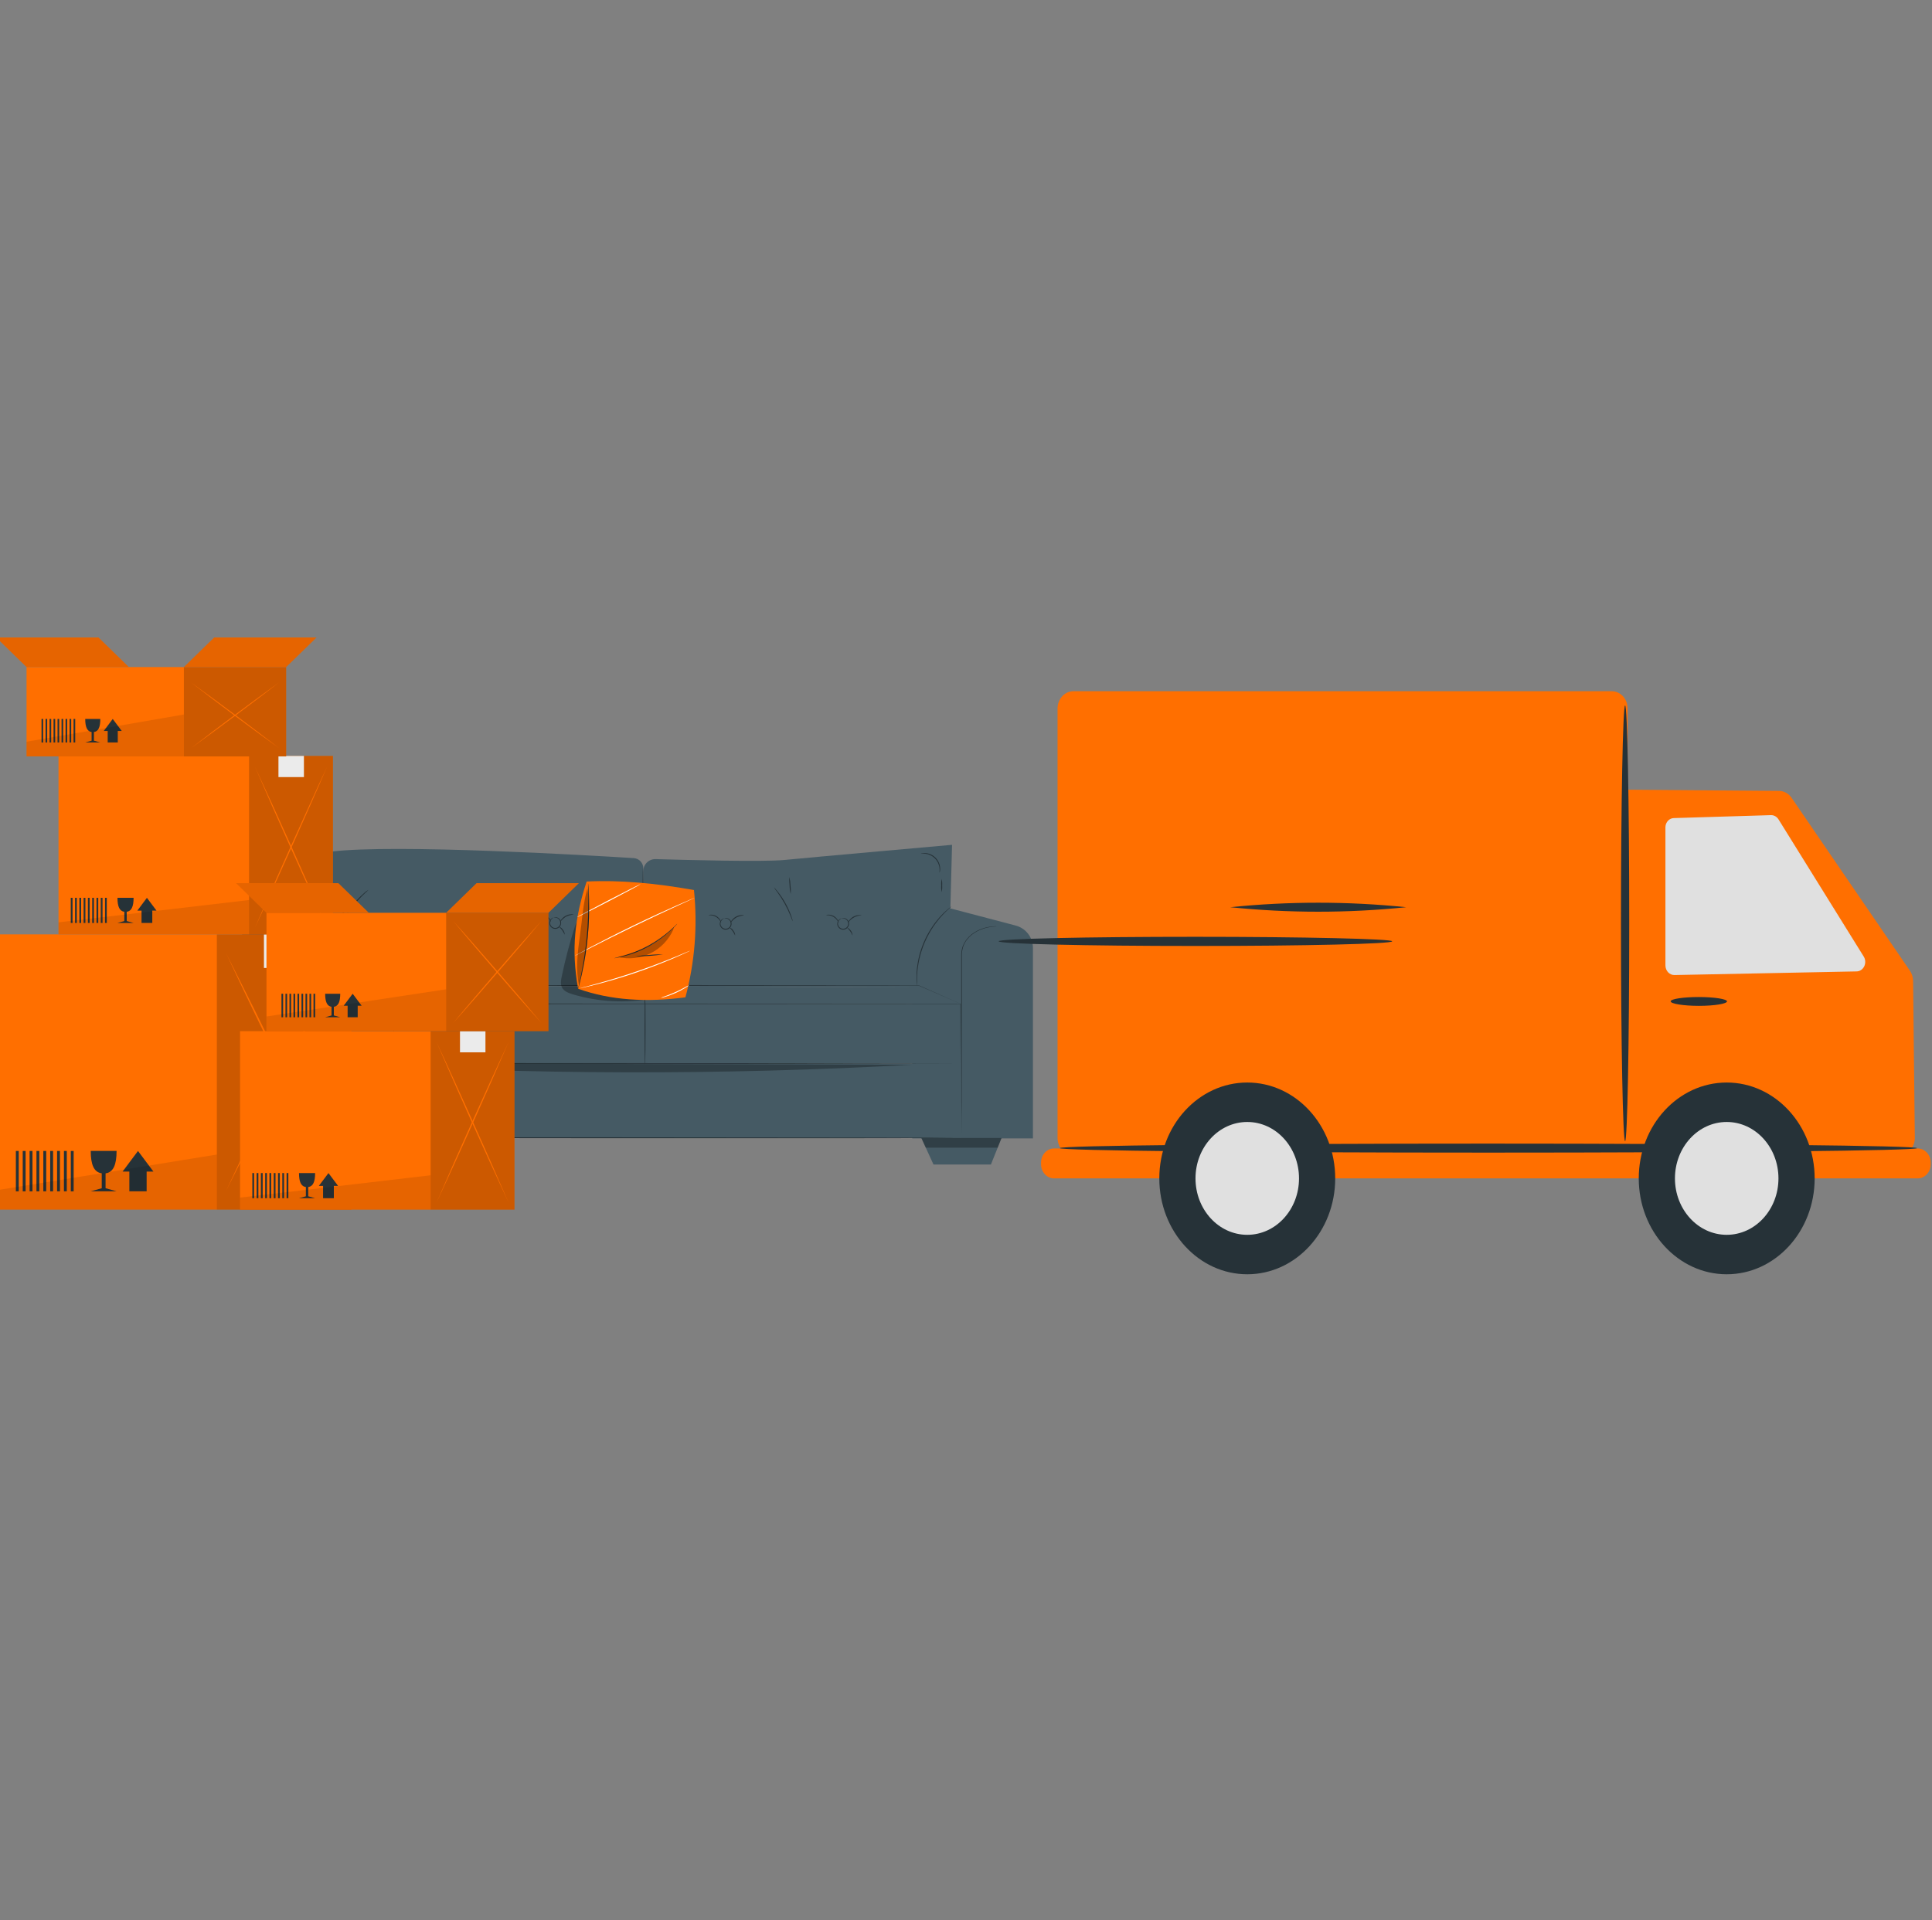 <svg width="503" height="500" viewBox="0 0 503 500" fill="none" xmlns="http://www.w3.org/2000/svg">
<rect x="0" y="0" width="503" height="500" fill="#808080" stroke="none"/>
<g clip-path="url(#clip0_134_2837)">
<path d="M247.432 236.55L264.427 241.017C265.716 241.355 266.856 242.111 267.67 243.165C268.484 244.22 268.926 245.515 268.926 246.847V296.442H237.51V244.083C237.51 244.083 238.707 237.065 247.432 236.55Z" fill="#455A64"/>
<path d="M259.445 241.253H259.288L258.824 241.281C258.242 241.328 257.664 241.415 257.094 241.541C256.193 241.741 255.32 242.053 254.496 242.469C253.405 243.006 252.453 243.786 251.713 244.751C251.504 245.025 251.319 245.317 251.161 245.623C250.992 245.941 250.851 246.273 250.739 246.615C250.682 246.792 250.636 246.972 250.6 247.154C250.55 247.334 250.514 247.519 250.493 247.706C250.44 248.093 250.415 248.483 250.419 248.874C250.419 250.479 250.419 252.191 250.419 253.977C250.419 257.585 250.419 261.551 250.419 265.712C250.419 274.033 250.391 281.566 250.382 287.049C250.382 289.767 250.354 291.97 250.345 293.515C250.345 294.266 250.345 294.855 250.345 295.268C250.345 295.463 250.345 295.612 250.345 295.732C250.345 295.853 250.345 295.89 250.345 295.89C250.339 295.837 250.339 295.785 250.345 295.732C250.345 295.616 250.345 295.468 250.345 295.268C250.345 294.855 250.345 294.266 250.321 293.515C250.321 291.97 250.321 289.767 250.284 287.049C250.284 281.58 250.261 274.061 250.252 265.712C250.252 261.537 250.252 257.585 250.252 253.977C250.252 252.172 250.252 250.456 250.252 248.874C250.25 248.476 250.277 248.077 250.331 247.682C250.356 247.49 250.394 247.299 250.447 247.112C250.484 246.925 250.534 246.74 250.595 246.56C250.72 246.208 250.875 245.869 251.059 245.544C251.223 245.231 251.414 244.933 251.63 244.653C252.396 243.668 253.38 242.874 254.505 242.334C255.343 241.921 256.23 241.617 257.145 241.43C257.719 241.313 258.303 241.241 258.889 241.216H259.353C259.384 241.227 259.415 241.239 259.445 241.253Z" fill="#263238"/>
<path d="M65.367 296.321L68.535 303.246H83.49L86.264 296.321H65.367Z" fill="#455A64"/>
<path opacity="0.3" d="M65.367 296.321L66.536 298.868H85.243L86.264 296.321H65.367Z" fill="black"/>
<path d="M239.866 296.321L243.034 303.246H257.989L260.763 296.321H239.866Z" fill="#455A64"/>
<path opacity="0.3" d="M239.866 296.321L241.031 298.868H259.742L260.763 296.321H239.866Z" fill="black"/>
<path d="M83.49 236.429L66.495 240.892C65.207 241.231 64.067 241.987 63.254 243.041C62.441 244.096 62 245.39 62 246.722V296.321H93.416V243.958C93.416 243.958 92.219 236.94 83.49 236.429Z" fill="#455A64"/>
<path d="M83.49 224.94V236.429C83.49 236.429 92.391 239.166 93.416 246.012V256.607L167.479 256.857V226.104C167.48 225.431 167.224 224.783 166.764 224.291C166.304 223.8 165.673 223.503 165.002 223.46C153.229 222.723 102.911 219.749 86.319 221.758C85.54 221.851 84.822 222.226 84.301 222.812C83.78 223.398 83.491 224.155 83.49 224.94Z" fill="#455A64"/>
<path d="M167.479 226.972V256.871L238.837 257.135C238.837 257.135 236.981 243.568 247.432 236.55L247.868 220C247.868 220 211.256 223.247 204.266 223.938C198.672 224.485 178.379 223.938 170.563 223.715C170.145 223.721 169.733 223.811 169.35 223.979C168.967 224.146 168.622 224.389 168.334 224.693C168.047 224.996 167.823 225.354 167.676 225.746C167.529 226.137 167.462 226.554 167.479 226.972Z" fill="#455A64"/>
<path d="M244.519 257.135C245.247 258.137 250.085 261.394 250.085 261.394H80.415L93.402 256.621L244.519 257.135Z" fill="#455A64"/>
<path d="M250.066 276.928H83.49V296.317H250.066V276.928Z" fill="#455A64"/>
<path d="M250.066 261.394H80.609V276.928H250.066V261.394Z" fill="#455A64"/>
<path d="M250.066 276.928C250.066 276.585 250.051 271.407 250.02 261.394L250.066 261.44L80.619 261.514L80.739 261.394V276.928L80.619 276.807L200.945 276.858L250.076 276.928L201.024 277.016L80.609 277.067H80.489V261.296H80.619L250.066 261.366H250.136V261.417C250.093 271.417 250.07 276.588 250.066 276.928Z" fill="#263238"/>
<path d="M250.066 261.394L249.886 261.319L249.347 261.097L247.251 260.169L239.171 256.653L165.299 256.713L93.402 256.658H93.426L83.815 260.155L81.277 261.083L80.623 261.31L80.401 261.384L80.619 261.296L81.263 261.046L83.791 260.118L93.379 256.565L165.275 256.509L239.147 256.57H239.175L247.228 260.137L249.315 261.064L249.844 261.305L250.066 261.394Z" fill="#263238"/>
<path d="M167.479 256.871C167.518 256.974 167.542 257.082 167.548 257.191C167.581 257.432 167.622 257.734 167.673 258.119C167.771 258.912 167.933 260.016 168.035 261.421C168.035 263.114 168.035 265.132 168.058 267.345C168.058 271.798 168.026 275.601 167.98 277.086H167.896C167.892 276.842 167.906 276.599 167.938 276.357C167.973 276.598 167.987 276.842 167.98 277.086H167.896C167.85 275.597 167.817 271.793 167.817 267.345C167.817 265.151 167.817 263.114 167.84 261.421C167.757 260.086 167.622 258.931 167.562 258.151C167.53 257.78 167.506 257.479 167.488 257.224C167.472 257.107 167.468 256.989 167.479 256.871Z" fill="#263238"/>
<path d="M93.416 256.607C93.405 256.517 93.405 256.427 93.416 256.338C93.416 256.134 93.416 255.874 93.416 255.568C93.416 254.867 93.416 253.907 93.416 252.738C93.416 251.569 93.416 250.122 93.393 248.564C93.393 247.775 93.361 246.949 93.305 246.091C93.249 245.233 93.203 244.347 93.064 243.457C92.809 241.775 92.064 240.207 90.921 238.948C89.911 237.995 88.668 237.325 87.317 237.005C86.404 236.769 85.473 236.614 84.534 236.541C83.87 236.48 83.499 236.467 83.499 236.448C83.588 236.437 83.679 236.437 83.768 236.448C83.944 236.448 84.204 236.448 84.538 236.448C85.486 236.49 86.428 236.627 87.349 236.856C88.738 237.163 90.019 237.835 91.06 238.804C92.249 240.093 93.023 241.709 93.282 243.443C93.425 244.37 93.472 245.242 93.523 246.101C93.574 246.959 93.588 247.794 93.597 248.582C93.597 250.164 93.597 251.588 93.569 252.785C93.541 253.981 93.514 254.946 93.49 255.609C93.49 255.925 93.463 256.18 93.449 256.379C93.446 256.456 93.435 256.532 93.416 256.607Z" fill="#263238"/>
<path d="M71.481 241.133C71.532 241.126 71.583 241.126 71.634 241.133H72.098C72.685 241.162 73.27 241.235 73.847 241.351C74.76 241.537 75.645 241.839 76.481 242.251C77.606 242.791 78.591 243.585 79.357 244.57C79.574 244.85 79.765 245.15 79.928 245.465C80.113 245.789 80.269 246.129 80.391 246.481C80.456 246.661 80.505 246.845 80.54 247.033C80.593 247.22 80.632 247.411 80.656 247.603C80.712 247.998 80.74 248.397 80.739 248.796C80.739 250.4 80.739 252.112 80.739 253.898C80.739 257.507 80.739 261.472 80.739 265.638C80.739 273.959 80.712 281.492 80.702 286.975C80.702 289.693 80.674 291.896 80.665 293.436C80.665 294.188 80.665 294.777 80.642 295.194C80.642 295.384 80.642 295.537 80.642 295.658C80.648 295.709 80.648 295.76 80.642 295.811C80.636 295.76 80.636 295.709 80.642 295.658C80.642 295.542 80.642 295.389 80.642 295.194C80.642 294.777 80.642 294.188 80.619 293.436C80.619 291.896 80.619 289.693 80.582 286.975C80.582 281.506 80.558 273.987 80.544 265.638C80.544 261.463 80.544 257.507 80.544 253.898C80.544 252.098 80.544 250.382 80.544 248.796C80.547 248.406 80.524 248.017 80.475 247.631C80.452 247.443 80.415 247.257 80.364 247.075C80.332 246.892 80.285 246.712 80.225 246.537C80.113 246.195 79.972 245.865 79.802 245.549C79.647 245.242 79.464 244.95 79.255 244.677C78.512 243.713 77.561 242.932 76.472 242.39C75.648 241.977 74.778 241.665 73.879 241.462C73.307 241.337 72.728 241.252 72.144 241.207L71.68 241.179C71.612 241.173 71.545 241.157 71.481 241.133Z" fill="#263238"/>
<path d="M62.218 296.233C77.771 296.233 234.514 296.321 250.076 296.321Z" fill="#455A64"/>
<path d="M250.066 296.321C250.066 296.386 208.014 296.419 156.147 296.395C104.279 296.372 62.218 296.298 62.218 296.233C62.218 296.168 104.266 296.131 156.147 296.154C208.028 296.177 250.066 296.252 250.066 296.321Z" fill="#263238"/>
<path d="M100.16 267.739C100.055 267.452 100 267.149 99.998 266.844C99.939 266.113 99.955 265.378 100.044 264.65C100.129 263.923 100.284 263.207 100.508 262.511C100.588 262.217 100.713 261.937 100.879 261.681C100.949 261.709 100.462 263.003 100.267 264.682C100.072 266.361 100.235 267.739 100.16 267.739Z" fill="#263238"/>
<path d="M102.818 270.401C102.653 270.003 102.538 269.585 102.475 269.158C102.268 268.144 102.128 267.116 102.058 266.083C101.987 265.048 101.987 264.01 102.058 262.975C102.068 262.545 102.125 262.117 102.229 261.7C102.262 262.126 102.262 262.554 102.229 262.98C102.229 263.773 102.229 264.863 102.289 266.065C102.35 267.266 102.512 268.347 102.633 269.131C102.723 269.549 102.785 269.974 102.818 270.401Z" fill="#263238"/>
<path d="M167.395 257.2C167.325 257.2 167.274 250.187 167.274 241.536C167.274 232.886 167.325 225.872 167.395 225.872C167.465 225.872 167.516 232.886 167.516 241.536C167.516 250.187 167.46 257.2 167.395 257.2Z" fill="#263238"/>
<path d="M95.939 231.712C95.653 232.032 95.343 232.329 95.012 232.603C94.437 233.141 93.662 233.911 92.869 234.815C92.076 235.72 91.422 236.592 90.967 237.232C90.739 237.595 90.485 237.94 90.206 238.266C90.366 237.867 90.573 237.489 90.823 237.139C91.381 236.266 92.001 235.435 92.679 234.653C93.359 233.873 94.097 233.146 94.886 232.477C95.206 232.181 95.559 231.924 95.939 231.712Z" fill="#263238"/>
<path d="M94.2 237.849C93.752 238.099 93.266 238.276 92.762 238.373C92.278 238.549 91.769 238.648 91.255 238.665C91.705 238.415 92.192 238.238 92.697 238.141C93.181 237.97 93.687 237.871 94.2 237.849Z" fill="#263238"/>
<path d="M144.198 238.93C144.303 238.866 144.424 238.835 144.546 238.841C144.878 238.834 145.204 238.935 145.474 239.129C145.685 239.273 145.854 239.472 145.962 239.703C146.071 239.935 146.115 240.192 146.09 240.446C146.07 240.763 145.953 241.065 145.754 241.312C145.555 241.559 145.284 241.739 144.979 241.826C144.674 241.913 144.35 241.903 144.05 241.798C143.751 241.693 143.491 241.498 143.307 241.239C143.154 241.035 143.057 240.793 143.028 240.538C142.998 240.284 143.037 240.027 143.14 239.792C143.269 239.481 143.497 239.221 143.79 239.055C143.892 238.986 144.011 238.948 144.133 238.943C144.133 238.943 144.017 239.004 143.841 239.134C143.593 239.315 143.405 239.567 143.303 239.857C143.222 240.062 143.196 240.285 143.228 240.503C143.259 240.721 143.348 240.927 143.484 241.1C143.643 241.32 143.865 241.485 144.121 241.574C144.377 241.662 144.654 241.67 144.915 241.597C145.175 241.523 145.407 241.37 145.578 241.161C145.75 240.951 145.852 240.693 145.872 240.423C145.896 240.204 145.862 239.982 145.774 239.779C145.687 239.577 145.548 239.401 145.372 239.268C145.131 239.075 144.839 238.959 144.532 238.934C144.328 238.92 144.203 238.948 144.198 238.93Z" fill="#263238"/>
<path d="M149.375 238.16C148.661 238.212 147.964 238.405 147.324 238.725C146.72 239.114 146.195 239.614 145.78 240.2C145.812 239.98 145.902 239.772 146.04 239.597C146.337 239.15 146.736 238.78 147.204 238.517C147.668 238.25 148.19 238.099 148.725 238.076C148.945 238.044 149.17 238.073 149.375 238.16Z" fill="#263238"/>
<path d="M147.023 243.378C146.953 243.378 146.782 242.854 146.387 242.297C145.993 241.74 145.553 241.369 145.594 241.328C146.014 241.476 146.366 241.771 146.587 242.158C146.872 242.5 147.026 242.932 147.023 243.378Z" fill="#263238"/>
<path d="M143.386 240.089C143.345 240.089 143.275 239.871 143.076 239.556C142.817 239.149 142.466 238.808 142.052 238.561C141.638 238.314 141.172 238.167 140.691 238.132C140.32 238.132 140.084 238.155 140.075 238.132C140.261 238.021 140.475 237.968 140.691 237.979C141.213 237.969 141.728 238.105 142.175 238.374C142.623 238.642 142.987 239.031 143.224 239.495C143.334 239.674 143.39 239.88 143.386 240.089Z" fill="#263238"/>
<path d="M113.617 238.93C113.721 238.866 113.842 238.835 113.965 238.841C114.297 238.832 114.623 238.933 114.892 239.129C115.104 239.273 115.274 239.471 115.383 239.703C115.492 239.934 115.537 240.191 115.514 240.446C115.494 240.763 115.376 241.065 115.177 241.312C114.978 241.559 114.707 241.739 114.402 241.826C114.097 241.913 113.773 241.903 113.473 241.798C113.174 241.693 112.915 241.498 112.731 241.239C112.577 241.035 112.481 240.793 112.451 240.538C112.422 240.284 112.461 240.027 112.564 239.792C112.691 239.48 112.919 239.22 113.213 239.055C113.313 238.987 113.431 238.948 113.552 238.943C113.552 238.943 113.44 239.004 113.264 239.134C113.016 239.316 112.827 239.568 112.721 239.857C112.642 240.063 112.618 240.285 112.651 240.503C112.683 240.721 112.771 240.927 112.907 241.1C113.065 241.32 113.287 241.486 113.543 241.576C113.799 241.665 114.076 241.673 114.337 241.599C114.598 241.525 114.829 241.372 115 241.162C115.171 240.951 115.272 240.693 115.291 240.423C115.317 240.204 115.284 239.981 115.196 239.778C115.108 239.576 114.968 239.4 114.79 239.268C114.552 239.075 114.261 238.959 113.955 238.934C113.765 238.92 113.621 238.948 113.617 238.93Z" fill="#263238"/>
<path d="M118.793 238.16C118.072 238.175 117.366 238.37 116.738 238.726C116.111 239.082 115.582 239.589 115.199 240.2C115.171 240.2 115.236 239.941 115.458 239.597C115.756 239.15 116.155 238.78 116.623 238.517C117.087 238.25 117.609 238.099 118.144 238.076C118.364 238.044 118.589 238.073 118.793 238.16Z" fill="#263238"/>
<path d="M116.437 243.378C116.367 243.378 116.2 242.854 115.806 242.297C115.412 241.74 114.971 241.369 115.008 241.328C115.43 241.475 115.784 241.77 116.006 242.158C116.291 242.5 116.444 242.933 116.437 243.378Z" fill="#263238"/>
<path d="M112.8 240.089C112.763 240.089 112.689 239.871 112.494 239.556C112.234 239.149 111.882 238.809 111.468 238.562C111.053 238.315 110.587 238.168 110.105 238.132C109.734 238.132 109.502 238.155 109.493 238.132C109.679 238.021 109.894 237.968 110.11 237.979C110.632 237.968 111.146 238.105 111.594 238.374C112.042 238.642 112.405 239.03 112.643 239.495C112.837 239.834 112.838 240.084 112.8 240.089Z" fill="#263238"/>
<path d="M219.146 239.138C219.253 239.076 219.376 239.046 219.499 239.05C219.831 239.041 220.157 239.142 220.427 239.338C220.638 239.482 220.807 239.68 220.917 239.912C221.026 240.143 221.071 240.4 221.048 240.655C221.028 240.972 220.91 241.274 220.711 241.521C220.512 241.768 220.242 241.947 219.937 242.034C219.632 242.121 219.307 242.112 219.008 242.007C218.709 241.902 218.449 241.707 218.265 241.448C218.11 241.244 218.013 241.002 217.983 240.747C217.954 240.493 217.994 240.235 218.098 240.001C218.223 239.689 218.451 239.429 218.743 239.263C218.845 239.196 218.964 239.157 219.086 239.152C219.086 239.152 218.975 239.212 218.794 239.342C218.547 239.525 218.36 239.777 218.256 240.066C218.175 240.271 218.15 240.494 218.183 240.712C218.215 240.93 218.305 241.136 218.441 241.309C218.599 241.529 218.822 241.695 219.077 241.784C219.333 241.874 219.611 241.882 219.871 241.808C220.132 241.734 220.364 241.581 220.534 241.371C220.705 241.16 220.807 240.902 220.826 240.632C220.851 240.412 220.818 240.19 220.73 239.987C220.642 239.784 220.502 239.608 220.325 239.477C220.085 239.283 219.792 239.166 219.485 239.143C219.276 239.129 219.151 239.161 219.146 239.138Z" fill="#263238"/>
<path d="M224.328 238.368C223.607 238.386 222.901 238.582 222.274 238.938C221.647 239.294 221.118 239.799 220.733 240.409C220.705 240.409 220.77 240.149 220.993 239.806C221.288 239.359 221.686 238.989 222.152 238.725C222.619 238.461 223.142 238.31 223.678 238.285C223.898 238.256 224.122 238.285 224.328 238.368Z" fill="#263238"/>
<path d="M221.971 243.587C221.902 243.587 221.735 243.062 221.34 242.506C220.946 241.949 220.501 241.578 220.543 241.536C220.942 241.72 221.285 242.007 221.536 242.367C221.787 242.728 221.937 243.149 221.971 243.587Z" fill="#263238"/>
<path d="M218.335 240.298C218.298 240.298 218.223 240.085 218.029 239.769C217.769 239.361 217.418 239.02 217.003 238.772C216.588 238.525 216.121 238.378 215.64 238.34C215.269 238.317 215.037 238.34 215.027 238.34C215.214 238.23 215.429 238.178 215.644 238.192C216.166 238.181 216.68 238.318 217.127 238.585C217.575 238.852 217.939 239.24 218.177 239.704C218.349 240.047 218.363 240.293 218.335 240.298Z" fill="#263238"/>
<path d="M188.565 239.138C188.67 239.076 188.791 239.045 188.913 239.05C189.245 239.042 189.571 239.143 189.841 239.338C190.052 239.482 190.22 239.681 190.329 239.912C190.437 240.144 190.482 240.4 190.458 240.655C190.438 240.972 190.32 241.274 190.121 241.521C189.922 241.768 189.651 241.947 189.346 242.034C189.041 242.121 188.717 242.112 188.417 242.007C188.118 241.902 187.859 241.707 187.675 241.448C187.521 241.243 187.425 241.001 187.397 240.747C187.368 240.492 187.408 240.235 187.512 240.001C187.638 239.689 187.865 239.429 188.157 239.264C188.259 239.195 188.378 239.157 188.5 239.152C188.5 239.152 188.384 239.212 188.208 239.342C187.96 239.524 187.772 239.776 187.67 240.066C187.589 240.271 187.563 240.494 187.595 240.712C187.626 240.93 187.715 241.136 187.851 241.309C188.01 241.528 188.232 241.694 188.488 241.782C188.744 241.871 189.021 241.879 189.282 241.805C189.543 241.731 189.774 241.579 189.946 241.369C190.117 241.159 190.219 240.902 190.24 240.632C190.264 240.412 190.231 240.19 190.143 239.988C190.055 239.785 189.916 239.609 189.739 239.477C189.499 239.284 189.206 239.167 188.899 239.143C188.695 239.129 188.57 239.161 188.565 239.138Z" fill="#263238"/>
<path d="M193.746 238.368C193.03 238.421 192.332 238.615 191.691 238.939C191.087 239.325 190.562 239.824 190.147 240.409C190.18 240.189 190.27 239.982 190.406 239.806C190.703 239.362 191.1 238.993 191.565 238.729C192.029 238.464 192.549 238.312 193.083 238.285C193.307 238.255 193.536 238.283 193.746 238.368Z" fill="#263238"/>
<path d="M191.39 243.587C191.32 243.587 191.149 243.062 190.754 242.506C190.36 241.949 189.919 241.578 189.961 241.536C190.381 241.685 190.733 241.98 190.954 242.367C191.238 242.709 191.393 243.141 191.39 243.587Z" fill="#263238"/>
<path d="M187.753 240.298C187.712 240.298 187.642 240.085 187.443 239.769C187.186 239.36 186.837 239.019 186.422 238.772C186.007 238.525 185.54 238.378 185.058 238.341C184.687 238.317 184.451 238.341 184.442 238.341C184.628 238.231 184.843 238.18 185.058 238.192C185.581 238.181 186.096 238.316 186.544 238.584C186.993 238.851 187.357 239.239 187.596 239.704C187.702 239.884 187.757 240.089 187.753 240.298Z" fill="#263238"/>
<path d="M247.701 236.035C247.701 236.035 247.65 236.105 247.539 236.211L247.028 236.675C246.806 236.87 246.532 237.111 246.24 237.417C245.948 237.724 245.59 238.039 245.247 238.447L244.691 239.064C244.5 239.282 244.324 239.528 244.129 239.769C243.726 240.233 243.355 240.799 242.951 241.374C241.26 243.907 240.045 246.727 239.366 249.695C239.226 250.382 239.078 251.031 239.004 251.653C238.962 251.959 238.911 252.256 238.883 252.543C238.855 252.831 238.837 253.109 238.814 253.374C238.753 253.902 238.763 254.38 238.749 254.802C238.73 255.162 238.73 255.523 238.749 255.883V256.57C238.755 256.65 238.755 256.731 238.749 256.811C238.724 256.733 238.711 256.651 238.712 256.57C238.712 256.389 238.674 256.161 238.651 255.888C238.616 255.527 238.602 255.165 238.609 254.802C238.609 254.38 238.609 253.875 238.637 253.36C238.656 253.094 238.674 252.816 238.693 252.525C238.693 252.233 238.763 251.936 238.8 251.625C238.865 250.999 239.008 250.34 239.143 249.644C239.805 246.641 241.035 243.791 242.766 241.249C243.174 240.674 243.554 240.117 243.967 239.644C244.166 239.403 244.352 239.18 244.547 238.943L245.117 238.327C245.47 237.928 245.836 237.612 246.142 237.315C246.403 237.064 246.677 236.827 246.963 236.606L247.501 236.179C247.562 236.124 247.629 236.076 247.701 236.035Z" fill="#263238"/>
<path d="M244.602 227.245C244.561 227.245 244.667 226.781 244.602 226.058C244.505 225.113 244.09 224.229 243.425 223.55C242.761 222.871 241.885 222.437 240.943 222.319C240.219 222.217 239.764 222.319 239.755 222.268C239.853 222.218 239.961 222.188 240.071 222.18C240.365 222.133 240.664 222.122 240.961 222.148C241.96 222.227 242.896 222.665 243.596 223.382C244.296 224.098 244.713 225.044 244.769 226.044C244.79 226.34 244.773 226.638 244.718 226.93C244.702 227.042 244.662 227.149 244.602 227.245Z" fill="#263238"/>
<path d="M245.173 232.338C245.052 231.768 245.011 231.184 245.052 230.603C245.011 230.022 245.051 229.438 245.173 228.869C245.292 229.439 245.332 230.022 245.293 230.603C245.332 231.184 245.291 231.768 245.173 232.338Z" fill="#263238"/>
<path d="M206.386 239.908C206.168 239.456 205.975 238.991 205.811 238.517C205.36 237.405 204.842 236.32 204.262 235.27C203.677 234.23 203.033 233.225 202.332 232.259C202.019 231.875 201.729 231.473 201.465 231.053C201.465 231.053 201.581 231.137 201.757 231.327C201.933 231.517 202.179 231.791 202.467 232.157C203.215 233.099 203.887 234.1 204.475 235.149C205.061 236.201 205.562 237.297 205.973 238.429C206.126 238.865 206.238 239.222 206.303 239.472C206.354 239.612 206.383 239.759 206.386 239.908Z" fill="#263238"/>
<path d="M205.871 232.835C205.691 232.107 205.59 231.362 205.57 230.613C205.472 229.87 205.453 229.119 205.514 228.372C205.691 229.101 205.79 229.845 205.811 230.594C205.909 231.337 205.929 232.088 205.871 232.835Z" fill="#263238"/>
<g opacity="0.3">
<path d="M237.561 277.266C187.696 280.026 137.714 279.897 87.864 276.881L237.561 277.266Z" fill="black"/>
</g>
<g opacity="0.3">
<path d="M170.642 258.17C170.323 257.909 169.949 257.725 169.547 257.632C167.265 256.959 164.723 256.978 162.729 255.684C161.207 254.696 160.224 253.081 159.329 251.509C156.595 246.687 154.172 241.695 152.074 236.564L149.825 240.808C148.383 245.248 147.185 249.763 146.234 254.334C146.044 255.262 145.873 256.245 146.281 257.084C146.777 258.114 147.969 258.578 149.064 258.912C155.742 260.917 162.802 261.304 169.659 260.039C170.178 259.942 170.772 259.775 170.967 259.288C171.026 259.09 171.026 258.879 170.969 258.681C170.911 258.483 170.798 258.305 170.642 258.17Z" fill="black"/>
</g>
<path d="M178.453 259.71C168.494 261.032 159.106 260.531 150.52 257.488C148.632 247.167 149.704 238.725 152.738 229.555C161.305 229.133 170.688 229.977 180.675 231.777C181.645 241.145 180.892 250.612 178.453 259.71Z" fill="#FF6F00"/>
<path d="M176.329 240.534C176.184 240.739 176.021 240.93 175.842 241.105C175.684 241.286 175.48 241.504 175.234 241.74C174.988 241.977 174.715 242.265 174.385 242.547C173.635 243.231 172.849 243.874 172.029 244.472C171.022 245.201 169.972 245.867 168.884 246.467C167.789 247.058 166.66 247.583 165.503 248.039C164.556 248.403 163.59 248.712 162.608 248.967C161.773 249.19 161.087 249.338 160.609 249.431C160.365 249.486 160.117 249.518 159.867 249.528C160.103 249.446 160.345 249.382 160.59 249.338C161.054 249.232 161.736 249.06 162.566 248.819C163.397 248.577 164.361 248.248 165.419 247.831C167.72 246.92 169.901 245.731 171.913 244.292C172.841 243.628 173.643 242.988 174.288 242.436C174.622 242.158 174.9 241.889 175.151 241.657C175.401 241.425 175.614 241.226 175.791 241.054C175.954 240.865 176.134 240.691 176.329 240.534Z" fill="#263238"/>
<path d="M172.595 248.54C170.222 248.877 167.829 249.054 165.433 249.069C166.614 248.861 167.807 248.732 169.005 248.684C170.197 248.553 171.396 248.505 172.595 248.54Z" fill="#263238"/>
<path d="M166.778 230.242C166.811 230.302 163.137 232.278 158.573 234.653C154.008 237.028 150.288 238.902 150.256 238.827C150.223 238.753 153.897 236.796 158.461 234.416C163.026 232.037 166.746 230.167 166.778 230.242Z" fill="white"/>
<path d="M180.847 233.795C180.749 233.861 180.645 233.917 180.536 233.962L179.608 234.388L176.231 235.938C173.383 237.246 169.459 239.069 165.155 241.156C160.85 243.243 156.982 245.187 154.185 246.611L150.873 248.295L149.973 248.758C149.87 248.815 149.761 248.862 149.648 248.898C149.745 248.829 149.845 248.767 149.95 248.712L150.831 248.22C151.596 247.798 152.714 247.195 154.101 246.467C156.884 245.001 160.734 243.03 165.043 240.947C169.353 238.865 173.291 237.06 176.176 235.789C177.609 235.154 178.773 234.653 179.585 234.31L180.513 233.925C180.622 233.875 180.733 233.832 180.847 233.795Z" fill="white"/>
<path d="M179.682 247.566C179.594 247.621 179.503 247.67 179.409 247.715L178.611 248.095C177.915 248.424 176.899 248.879 175.633 249.422C173.11 250.512 169.575 251.917 165.6 253.276C161.625 254.635 157.965 255.67 155.303 256.352C153.967 256.695 152.886 256.955 152.134 257.117L151.267 257.302C151.167 257.331 151.065 257.348 150.961 257.353C151.056 257.311 151.156 257.278 151.258 257.256L152.111 257.029L155.256 256.189C157.909 255.466 161.551 254.399 165.521 253.044C169.492 251.69 173.026 250.312 175.568 249.264L178.574 248.007L179.39 247.668C179.483 247.623 179.581 247.588 179.682 247.566Z" fill="white"/>
<path d="M179.446 256.528C179.146 256.794 178.817 257.028 178.467 257.224C177.644 257.73 176.788 258.182 175.907 258.578C175.025 258.973 174.119 259.309 173.193 259.585C172.815 259.719 172.423 259.81 172.024 259.854C172.384 259.678 172.758 259.533 173.142 259.422C173.833 259.176 174.784 258.815 175.809 258.355C176.834 257.896 177.734 257.428 178.379 257.075C178.718 256.861 179.075 256.678 179.446 256.528Z" fill="white"/>
<path d="M150.479 257.627C150.483 257.531 150.499 257.436 150.525 257.344C150.571 257.14 150.627 256.88 150.697 256.551C150.859 255.865 151.077 254.867 151.327 253.633C151.977 250.413 152.46 247.162 152.775 243.893C153.076 240.625 153.211 237.345 153.178 234.064C153.178 232.807 153.136 231.786 153.104 231.081C153.104 230.752 153.104 230.483 153.104 230.269C153.096 230.175 153.096 230.081 153.104 229.987C153.129 230.079 153.143 230.174 153.146 230.269C153.164 230.48 153.187 230.749 153.215 231.077C153.271 231.782 153.327 232.802 153.359 234.059C153.538 240.641 152.915 247.221 151.504 253.652C151.23 254.886 150.989 255.874 150.799 256.556L150.581 257.34C150.559 257.439 150.525 257.536 150.479 257.627Z" fill="#263238"/>
<g opacity="0.3">
<path d="M175.457 241.49C170.943 246.217 165.874 247.951 160.841 249.204C163.704 249.89 166.717 249.552 169.357 248.248C171.996 246.944 174.096 244.756 175.29 242.065" fill="black"/>
</g>
<g opacity="0.3">
<path d="M152.96 231.29C151.754 235.367 151.592 239.542 150.979 243.753C150.367 247.965 149.875 252.465 150.72 256.519C152.784 248.531 154.013 239.472 152.96 231.29Z" fill="black"/>
</g>
<path d="M275.334 184.507V296.317C275.334 297.513 275.77 298.659 276.545 299.504C277.32 300.349 278.371 300.824 279.467 300.824H494.396C495.493 300.824 496.544 300.349 497.319 299.504C498.094 298.659 498.53 297.513 498.53 296.317L498.075 255.352C498.049 254.423 497.76 253.526 497.248 252.783L466.415 207.716C466.038 207.183 465.557 206.748 465.006 206.444C464.455 206.139 463.849 205.974 463.232 205.958L423.759 205.643V184.507C423.759 183.311 423.324 182.165 422.549 181.32C421.774 180.475 420.722 180 419.626 180H279.344C278.269 180.035 277.249 180.525 276.501 181.367C275.752 182.208 275.334 183.334 275.334 184.507Z" fill="#FF6F00"/>
<path d="M433.596 215.332V251.386C433.596 252.055 433.84 252.697 434.274 253.17C434.708 253.644 435.297 253.909 435.911 253.909L483.361 252.963C483.773 252.96 484.176 252.834 484.528 252.6C484.879 252.366 485.166 252.032 485.357 251.634C485.548 251.236 485.636 250.788 485.612 250.34C485.588 249.891 485.453 249.458 485.221 249.087L463.025 213.349C462.808 213.009 462.517 212.732 462.178 212.543C461.839 212.355 461.463 212.26 461.082 212.268L435.787 213.034C435.223 213.044 434.684 213.287 434.277 213.714C433.871 214.14 433.628 214.718 433.596 215.332Z" fill="#E0E0E0"/>
<path d="M499.274 299.067H274.425C272.553 299.067 271.036 300.721 271.036 302.762V303.168C271.036 305.209 272.553 306.863 274.425 306.863H499.274C501.145 306.863 502.663 305.209 502.663 303.168V302.762C502.663 300.721 501.145 299.067 499.274 299.067Z" fill="#FF6F00"/>
<path d="M449.634 260.76C449.634 261.391 446.327 261.931 442.318 261.931C438.308 261.931 434.96 261.391 434.96 260.76C434.96 260.129 438.267 259.633 442.318 259.633C446.368 259.633 449.634 260.174 449.634 260.76Z" fill="#263238"/>
<path d="M423.098 297.174C422.519 297.174 422.023 271.756 422.023 240.435C422.023 209.113 422.519 183.696 423.098 183.696C423.677 183.696 424.173 209.068 424.173 240.435C424.173 271.801 423.677 297.174 423.098 297.174Z" fill="#263238"/>
<path d="M499.108 298.976C499.108 299.652 449.055 300.148 387.511 300.148C325.967 300.148 275.913 299.652 275.913 298.976C275.913 298.3 325.925 297.805 387.511 297.805C449.096 297.805 499.108 298.345 499.108 298.976Z" fill="#263238"/>
<path d="M324.727 331.83C337.373 331.83 347.625 320.652 347.625 306.863C347.625 293.074 337.373 281.896 324.727 281.896C312.08 281.896 301.828 293.074 301.828 306.863C301.828 320.652 312.08 331.83 324.727 331.83Z" fill="#263238"/>
<path d="M324.727 321.555C332.168 321.555 338.201 314.977 338.201 306.863C338.201 298.749 332.168 292.171 324.727 292.171C317.285 292.171 311.252 298.749 311.252 306.863C311.252 314.977 317.285 321.555 324.727 321.555Z" fill="#E0E0E0"/>
<path d="M449.551 331.83C462.197 331.83 472.449 320.652 472.449 306.863C472.449 293.074 462.197 281.896 449.551 281.896C436.904 281.896 426.653 293.074 426.653 306.863C426.653 320.652 436.904 331.83 449.551 331.83Z" fill="#263238"/>
<path d="M449.551 321.555C456.992 321.555 463.025 314.977 463.025 306.863C463.025 298.749 456.992 292.171 449.551 292.171C442.109 292.171 436.076 298.749 436.076 306.863C436.076 314.977 442.109 321.555 449.551 321.555Z" fill="#E0E0E0"/>
<path d="M362.463 245.121C362.463 245.797 339.524 246.338 311.211 246.338C282.898 246.338 260 245.797 260 245.121C260 244.445 282.939 243.95 311.211 243.95C339.482 243.95 362.463 244.491 362.463 245.121Z" fill="#263238"/>
<path d="M366.1 236.243C350.869 237.806 335.536 237.806 320.304 236.243C335.536 234.681 350.869 234.681 366.1 236.243Z" fill="#263238"/>
<path d="M91.484 243.32H-1V314.994H91.484V243.32Z" fill="#FF6F00"/>
<path opacity="0.2" d="M91.484 243.32H56.457V314.994H91.484V243.32Z" fill="black"/>
<path d="M89.071 310.074C86.488 304.976 83.916 299.864 81.356 294.739L73.757 279.304L66.258 263.808C63.768 258.642 61.305 253.455 58.87 248.245C61.453 253.34 64.022 258.454 66.579 263.586L74.178 279.005L81.677 294.501C84.167 299.666 86.632 304.857 89.071 310.074Z" fill="#FF6F00"/>
<path d="M89.071 248.256C86.628 253.459 84.164 258.646 81.677 263.819L74.178 279.315L66.579 294.733C64.034 299.862 61.464 304.974 58.87 310.069C61.305 304.867 63.768 299.679 66.258 294.506L73.757 279.01L81.356 263.586C83.902 258.465 86.473 253.355 89.071 248.256Z" fill="#FF6F00"/>
<path d="M68.721 252.064H79.358V243.32H68.721V252.064Z" fill="#EBEBEB"/>
<path d="M18.431 310.229H19.178V299.72H18.431V310.229Z" fill="#263238"/>
<path d="M16.643 310.229H17.39V299.72H16.643V310.229Z" fill="#263238"/>
<path d="M14.861 310.229H15.609L15.609 299.72H14.861L14.861 310.229Z" fill="#263238"/>
<path d="M13.068 310.229H13.815L13.815 299.72H13.068L13.068 310.229Z" fill="#263238"/>
<path d="M11.281 310.229H12.028L12.028 299.72H11.281L11.281 310.229Z" fill="#263238"/>
<path d="M9.493 310.229H10.24L10.24 299.72H9.493L9.493 310.229Z" fill="#263238"/>
<path d="M7.705 310.229H8.453L8.453 299.72H7.705L7.705 310.229Z" fill="#263238"/>
<path d="M5.918 310.229H6.665L6.665 299.72H5.918L5.918 310.229Z" fill="#263238"/>
<path d="M4.13 310.229H4.877L4.877 299.72H4.13L4.13 310.229Z" fill="#263238"/>
<path d="M26.489 309.427L23.622 310.224H30.352L27.485 309.416V305.542C29.538 305.276 30.352 303.251 30.352 299.709H23.622C23.622 303.24 24.441 305.276 26.489 305.542V309.427Z" fill="#263238"/>
<path d="M31.918 305.083H33.678V310.224H38.177V305.083H39.943L35.925 299.72L31.918 305.083Z" fill="#263238"/>
<path opacity="0.1" d="M-1 314.994V309.964L56.457 300.65V314.994H-1Z" fill="black"/>
<path d="M86.685 196.848H15.232V243.32H86.685V196.848Z" fill="#FF6F00"/>
<path opacity="0.2" d="M86.68 196.848H64.847V243.32H86.68V196.848Z" fill="black"/>
<path d="M85.175 241.576C83.559 238.119 81.957 234.647 80.371 231.161L75.634 220.69L70.957 210.175C69.407 206.659 67.873 203.135 66.353 199.604C67.969 203.065 69.57 206.537 71.156 210.02L75.894 220.491L80.57 231.006C82.12 234.518 83.655 238.042 85.175 241.576Z" fill="#FF6F00"/>
<path d="M85.175 199.604C83.658 203.143 82.124 206.666 80.57 210.175L75.894 220.69L71.178 231.161C69.596 234.647 67.995 238.119 66.375 241.576C67.891 238.046 69.426 234.524 70.979 231.011L75.656 220.496L80.393 210.031C81.961 206.541 83.555 203.065 85.175 199.604Z" fill="#FF6F00"/>
<path d="M72.496 202.36H79.126V196.848H72.496V202.36Z" fill="#EBEBEB"/>
<path d="M27.341 240.348H27.806V233.795H27.341V240.348Z" fill="#263238"/>
<path d="M26.229 240.348H26.694V233.795H26.229V240.348Z" fill="#263238"/>
<path d="M25.116 240.348H25.581V233.795H25.116V240.348Z" fill="#263238"/>
<path d="M24.004 240.348H24.469V233.795H24.004V240.348Z" fill="#263238"/>
<path d="M22.886 240.348H23.351V233.795H22.886V240.348Z" fill="#263238"/>
<path d="M21.768 240.348H22.233V233.795H21.768V240.348Z" fill="#263238"/>
<path d="M20.661 240.348H21.126V233.795H20.661V240.348Z" fill="#263238"/>
<path d="M19.543 240.348H20.008V233.795H19.543V240.348Z" fill="#263238"/>
<path d="M18.425 240.348H18.89V233.795H18.425V240.348Z" fill="#263238"/>
<path d="M32.366 239.85L30.579 240.348H34.774L32.992 239.844V237.437C34.27 237.265 34.779 236.003 34.779 233.801H30.584C30.584 236.014 31.093 237.265 32.372 237.437L32.366 239.85Z" fill="#263238"/>
<path d="M35.753 237.138H36.849V240.342H39.65V237.138H40.751L38.249 233.801L35.753 237.138Z" fill="#263238"/>
<path opacity="0.1" d="M15.232 243.32V240.182L64.847 234.376V243.32H15.232Z" fill="black"/>
<path d="M133.948 268.529H62.495V315H133.948V268.529Z" fill="#FF6F00"/>
<path opacity="0.2" d="M133.949 268.529H112.116V315H133.949V268.529Z" fill="black"/>
<path d="M132.443 313.257C130.827 309.792 129.224 306.319 127.634 302.836L122.897 292.365L118.22 281.85C116.67 278.341 115.136 274.817 113.615 271.279C115.239 274.744 116.842 278.217 118.425 281.7L123.162 292.171L127.839 302.686C129.388 306.195 130.923 309.718 132.443 313.257Z" fill="#FF6F00"/>
<path d="M132.443 271.279C130.923 274.817 129.388 278.341 127.839 281.85L123.162 292.365L118.425 302.836C116.835 306.322 115.231 309.796 113.615 313.257C115.139 309.722 116.674 306.199 118.22 302.686L122.897 292.171L127.628 281.7C129.222 278.214 130.827 274.74 132.443 271.279Z" fill="#FF6F00"/>
<path d="M119.758 274.035H126.389V268.523H119.758V274.035Z" fill="#EBEBEB"/>
<path d="M74.609 312.023H75.074V305.47H74.609V312.023Z" fill="#263238"/>
<path d="M73.497 312.023H73.962V305.47H73.497V312.023Z" fill="#263238"/>
<path d="M72.385 312.023H72.85V305.47H72.385V312.023Z" fill="#263238"/>
<path d="M71.267 312.023H71.732V305.47H71.267V312.023Z" fill="#263238"/>
<path d="M70.149 312.023H70.614V305.47H70.149V312.023Z" fill="#263238"/>
<path d="M69.042 312.023H69.507V305.47H69.042V312.023Z" fill="#263238"/>
<path d="M67.924 312.023H68.389V305.47H67.924V312.023Z" fill="#263238"/>
<path d="M66.806 312.023H67.271V305.47H66.806V312.023Z" fill="#263238"/>
<path d="M65.694 312.023H66.159V305.47H65.694V312.023Z" fill="#263238"/>
<path d="M79.635 311.525L77.847 312.023H82.042L80.255 311.519V309.112C81.533 308.946 82.042 307.684 82.042 305.476H77.847C77.847 307.689 78.356 308.946 79.635 309.112V311.525Z" fill="#263238"/>
<path d="M83.016 308.813H84.112V312.023H86.918V308.813H88.019L85.518 305.476L83.016 308.813Z" fill="#263238"/>
<path opacity="0.1" d="M62.495 314.994V311.862L112.11 306.051V314.994H62.495Z" fill="black"/>
<path d="M142.792 237.697H69.374V268.523H142.792V237.697Z" fill="#FF6F00"/>
<path opacity="0.2" d="M142.792 237.697H116.161V268.529H142.792V237.697Z" fill="black"/>
<path d="M140.955 266.403C138.985 264.212 137.031 262.013 135.094 259.806L129.316 253.165L123.616 246.524C121.723 244.31 119.851 242.08 117.999 239.833C119.969 242.017 121.923 244.216 123.86 246.43L129.637 253.071L135.338 259.712C137.23 261.926 139.103 264.156 140.955 266.403Z" fill="#FF6F00"/>
<path d="M140.955 239.822C139.11 242.058 137.238 244.288 135.338 246.513L129.637 253.154L123.86 259.795C121.923 262.009 119.969 264.208 117.999 266.392C119.844 264.153 121.716 261.921 123.616 259.696L129.316 253.055L135.094 246.413C137.031 244.211 138.985 242.014 140.955 239.822Z" fill="#FF6F00"/>
<path d="M81.621 264.904H82.053V258.777H81.621V264.904Z" fill="#263238"/>
<path d="M80.576 264.904H81.007V258.777H80.576V264.904Z" fill="#263238"/>
<path d="M79.535 264.904H79.967V258.777H79.535V264.904Z" fill="#263238"/>
<path d="M78.495 264.904H78.926V258.777H78.495V264.904Z" fill="#263238"/>
<path d="M77.449 264.904H77.88V258.777H77.449V264.904Z" fill="#263238"/>
<path d="M76.408 264.904H76.84V258.777H76.408V264.904Z" fill="#263238"/>
<path d="M75.362 264.904H75.794V258.777H75.362V264.904Z" fill="#263238"/>
<path d="M74.322 264.904H74.754V258.777H74.322V264.904Z" fill="#263238"/>
<path d="M73.281 264.904H73.713V258.777H73.281V264.904Z" fill="#263238"/>
<path d="M86.315 264.433L84.654 264.898H88.578L86.918 264.428V262.175C88.113 262.02 88.578 260.836 88.578 258.777H84.654C84.654 260.83 85.13 262.02 86.315 262.175V264.433Z" fill="#263238"/>
<path d="M89.481 261.898H90.504V264.898H93.128V261.898H94.157L91.816 258.777L89.481 261.898Z" fill="#263238"/>
<path opacity="0.1" d="M69.379 268.528V264.699L116.161 257.62V268.523L69.379 268.528Z" fill="black"/>
<path d="M150.701 229.988H124.07L116.161 237.697H142.798L150.701 229.988Z" fill="#FF6F00"/>
<path opacity="0.1" d="M150.701 229.988H124.07L116.161 237.697H142.798L150.701 229.988Z" fill="black"/>
<path d="M61.471 229.988H88.102L96.011 237.697H69.374L61.471 229.988Z" fill="#FF6F00"/>
<path opacity="0.1" d="M61.471 229.988H88.102L96.011 237.697H69.374L61.471 229.988Z" fill="black"/>
<path d="M74.504 173.709H6.909V196.97H74.504V173.709Z" fill="#FF6F00"/>
<path opacity="0.2" d="M74.504 173.709H47.873V196.97H74.504V173.709Z" fill="black"/>
<path d="M72.667 194.845C70.697 193.435 68.743 192.017 66.806 190.589L61.028 186.316L55.322 182.016C53.43 180.585 51.557 179.146 49.705 177.699C51.683 179.116 53.638 180.535 55.571 181.955L61.344 186.233L67.05 190.534C68.964 191.961 70.813 193.406 72.667 194.845Z" fill="#FF6F00"/>
<path d="M72.667 177.699C70.822 179.142 68.95 180.581 67.05 182.016L61.344 186.316L55.571 190.589C53.634 192.017 51.679 193.435 49.705 194.845C51.559 193.406 53.43 191.961 55.322 190.528L61.028 186.233L66.806 181.955C68.739 180.535 70.693 179.116 72.667 177.699Z" fill="#FF6F00"/>
<path d="M19.151 193.345H19.582V187.218H19.151V193.345Z" fill="#263238"/>
<path d="M18.11 193.345H18.541V187.218H18.11V193.345Z" fill="#263238"/>
<path d="M17.064 193.345H17.495V187.218H17.064V193.345Z" fill="#263238"/>
<path d="M16.023 193.345H16.455V187.218H16.023V193.345Z" fill="#263238"/>
<path d="M14.983 193.345H15.415V187.218H14.983V193.345Z" fill="#263238"/>
<path d="M13.937 193.345H14.368V187.218H13.937V193.345Z" fill="#263238"/>
<path d="M12.897 193.345H13.328V187.218H12.897V193.345Z" fill="#263238"/>
<path d="M11.856 193.345H12.288V187.218H11.856V193.345Z" fill="#263238"/>
<path d="M10.81 193.345H11.242V187.218H10.81V193.345Z" fill="#263238"/>
<path d="M23.849 192.88L22.189 193.345H26.113L24.452 192.875V190.622C25.653 190.462 26.113 189.283 26.113 187.218H22.189C22.189 189.277 22.665 190.462 23.849 190.622V192.88Z" fill="#263238"/>
<path d="M27.015 190.345H28.038V193.345H30.662V190.345H31.691L29.35 187.218L27.015 190.345Z" fill="#263238"/>
<path opacity="0.1" d="M6.909 196.97V193.146L47.873 186.062V196.97H6.909Z" fill="black"/>
<path d="M82.413 166H55.776L47.873 173.709H74.504L82.413 166Z" fill="#FF6F00"/>
<path opacity="0.1" d="M82.413 166H55.776L47.873 173.709H74.504L82.413 166Z" fill="black"/>
<path d="M-1 166H25.637L33.54 173.709H6.909L-1 166Z" fill="#FF6F00"/>
<path opacity="0.1" d="M-1 166H25.637L33.54 173.709H6.909L-1 166Z" fill="black"/>
</g>
<defs>
<clipPath id="clip0_134_2837">
<rect width="503" height="500" fill="white"/>
</clipPath>
</defs>
</svg>
